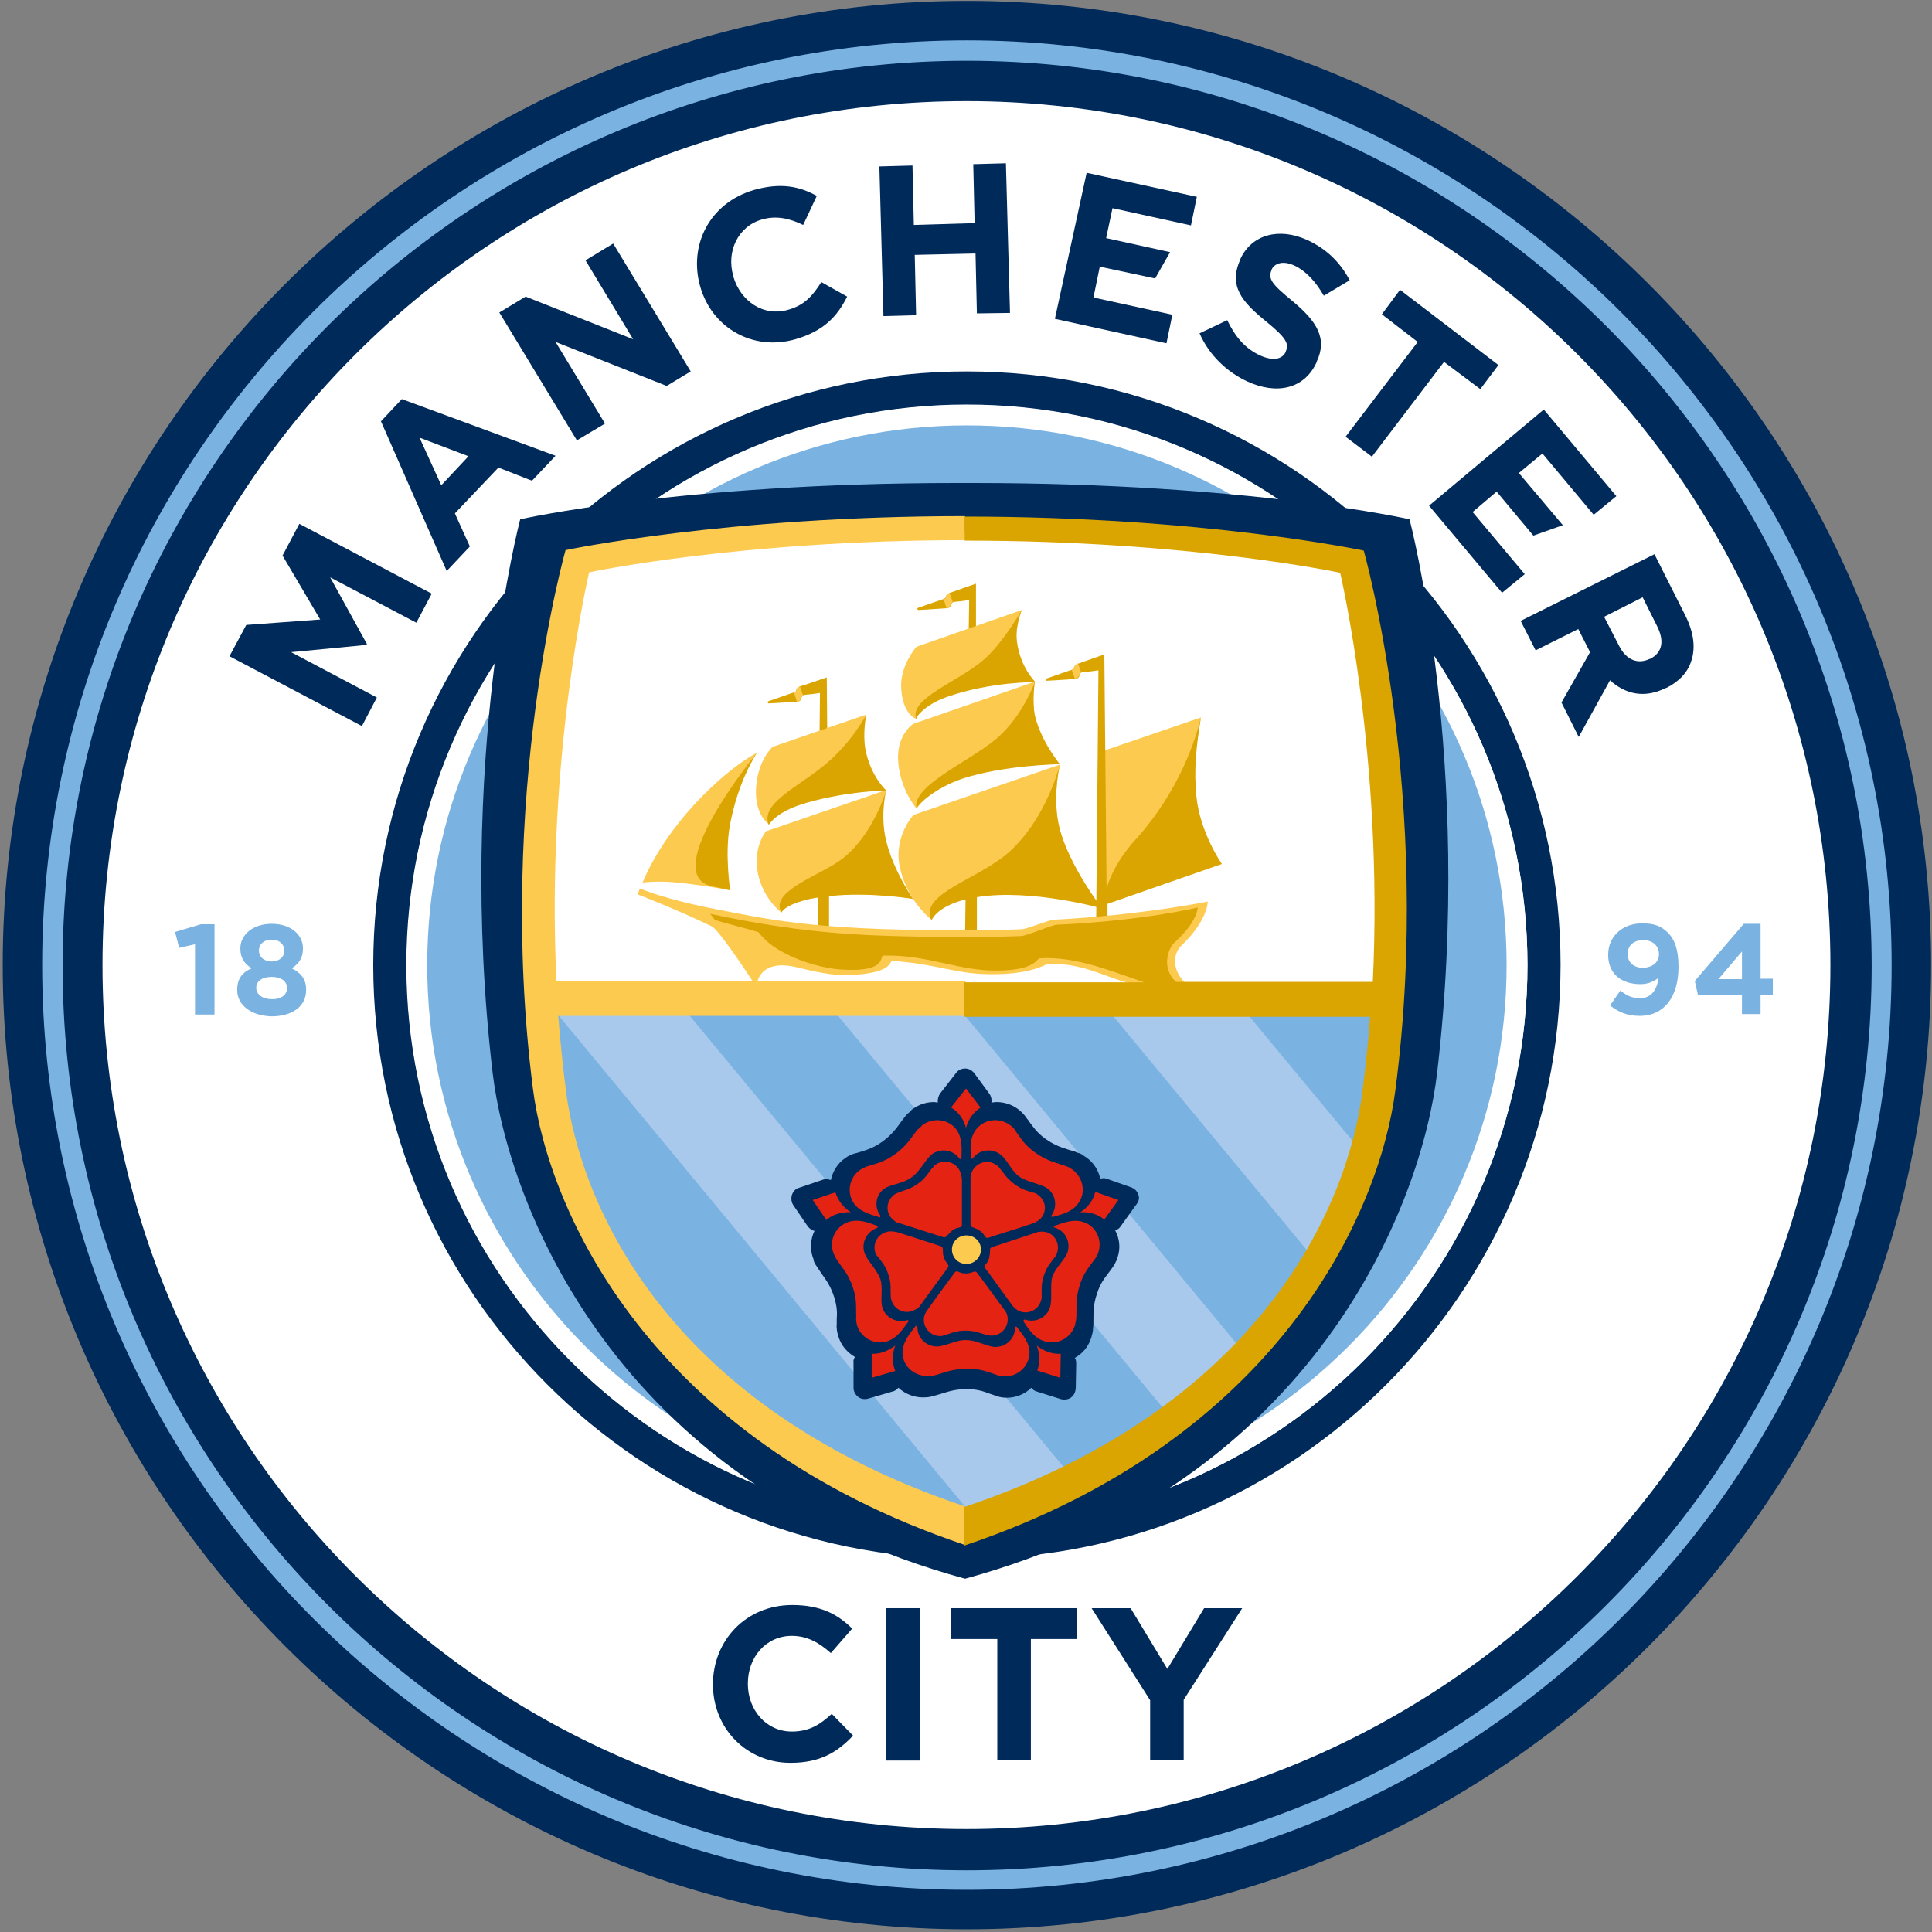 <?xml version="1.0" encoding="UTF-8" standalone="no"?>
<svg width="218px" height="218px" viewBox="0 0 218 218" version="1.1" xmlns="http://www.w3.org/2000/svg" xmlns:xlink="http://www.w3.org/1999/xlink">
    <rect x="0" y="0" width="218" height="218" fill="#808080" stroke="none"/>
    <!-- Generator: Sketch 3.8.3 (29802) - http://www.bohemiancoding.com/sketch -->
    <title>mcfc-logo-new</title>
    <desc>Created with Sketch.</desc>
    <defs></defs>
    <g id="Page-1" stroke="none" stroke-width="1" fill="none" fill-rule="evenodd">
        <g id="mcfc-logo-new">
            <path d="M109.102,0.102 C49.127,0.102 0.307,48.922 0.307,108.898 C0.307,168.873 49.127,217.693 109.102,217.693 C169.078,217.693 217.898,168.873 217.898,108.898 C217.898,48.922 169.078,0.102 109.102,0.102" id="Shape" fill="#002A5A"></path>
            <path d="M206.537,108.898 C206.537,55.063 162.886,11.412 109.051,11.412 C55.216,11.412 11.565,55.063 11.565,108.898 C11.565,162.732 55.216,206.384 109.051,206.384 C162.937,206.384 206.537,162.732 206.537,108.898" id="Shape" fill="#FFFFFF"></path>
            <path d="M171.125,108.898 C171.125,74.611 143.338,46.875 109.051,46.875 C74.765,46.875 47.029,74.662 47.029,108.898 C47.029,143.184 74.816,170.971 109.051,170.971 C143.338,170.971 171.125,143.184 171.125,108.898" id="Shape" fill="#7AB2E1"></path>
            <path d="M109.102,45.698 C74.253,45.698 45.903,74.048 45.903,108.898 C45.903,143.747 74.253,172.148 109.102,172.148 C143.952,172.148 172.353,143.798 172.353,108.898 C172.302,74.048 143.952,45.698 109.102,45.698 M109.102,175.884 C72.206,175.884 42.116,145.845 42.116,108.898 C42.116,71.95 72.155,41.911 109.102,41.911 C146.05,41.911 176.089,71.95 176.089,108.898 C176.038,145.845 145.999,175.884 109.102,175.884" id="Shape" fill="#002A5A"></path>
            <polygon id="Shape" fill="#7AB2E1" points="22.005 106.544 20.214 106.953 19.753 105.162 22.67 104.292 24.205 104.292 24.205 114.476 22.005 114.476"></polygon>
            <path d="M32.086,107.26 L32.086,107.26 C32.086,106.595 31.574,106.032 30.653,106.032 C29.732,106.032 29.22,106.595 29.22,107.209 L29.22,107.26 C29.22,107.977 29.783,108.488 30.653,108.488 C31.523,108.488 32.086,107.977 32.086,107.26 M32.393,111.508 L32.393,111.508 C32.393,110.689 31.677,110.228 30.653,110.228 C29.63,110.228 28.913,110.689 28.913,111.456 L28.913,111.456 C28.913,112.173 29.578,112.736 30.653,112.736 C31.728,112.787 32.393,112.224 32.393,111.508 M26.764,111.712 L26.764,111.712 C26.764,110.433 27.327,109.716 28.401,109.256 C27.634,108.795 27.122,108.13 27.122,107.055 L27.122,107.004 C27.122,105.469 28.555,104.241 30.653,104.241 C32.802,104.241 34.184,105.469 34.184,107.004 L34.184,107.055 C34.184,108.13 33.672,108.795 32.905,109.256 C33.928,109.768 34.542,110.433 34.542,111.661 L34.542,111.712 C34.542,113.606 32.905,114.68 30.653,114.68 C28.401,114.629 26.764,113.452 26.764,111.712" id="Shape" fill="#7AB2E1"></path>
            <path d="M187.193,107.669 L187.193,107.669 C187.193,106.748 186.528,106.083 185.402,106.083 C184.328,106.083 183.662,106.697 183.662,107.618 L183.662,107.669 C183.662,108.591 184.328,109.205 185.402,109.205 C186.528,109.154 187.193,108.539 187.193,107.669 M187.142,110.331 C186.631,110.74 185.965,111.047 185.095,111.047 C182.895,111.047 181.462,109.819 181.462,107.772 L181.462,107.721 C181.462,105.674 183.048,104.19 185.3,104.19 C186.682,104.19 187.449,104.497 188.217,105.264 C188.933,105.981 189.394,107.107 189.394,109.051 L189.394,109.102 C189.394,112.377 187.859,114.629 184.993,114.629 C183.509,114.629 182.537,114.117 181.667,113.452 L182.844,111.763 C183.56,112.377 184.225,112.633 185.044,112.633 C186.631,112.633 187.04,111.2 187.142,110.331" id="Shape" fill="#7AB2E1"></path>
            <path d="M196.558,110.484 L196.558,107.362 L193.897,110.484 L196.558,110.484 L196.558,110.484 Z M196.558,112.275 L191.594,112.275 L191.236,110.689 L196.763,104.241 L198.656,104.241 L198.656,110.433 L200.038,110.433 L200.038,112.224 L198.656,112.224 L198.656,114.424 L196.558,114.424 L196.558,112.275 L196.558,112.275 Z" id="Shape" fill="#7AB2E1"></path>
            <path d="M109.102,48.001 C75.532,48.001 48.206,75.328 48.206,108.898 C48.206,142.468 75.532,169.794 109.102,169.794 C142.672,169.794 169.999,142.468 169.999,108.898 C169.999,75.328 142.672,48.001 109.102,48.001 M109.102,172.148 C74.253,172.148 45.852,143.798 45.852,108.898 C45.852,74.048 74.202,45.647 109.102,45.647 C143.952,45.647 172.353,73.997 172.353,108.898 C172.302,143.798 143.952,172.148 109.102,172.148" id="Shape" fill="#FFFFFF"></path>
            <path d="M107.925,54.5 C76.709,54.5 58.696,58.594 58.696,58.594 C58.696,58.594 51.481,85.921 55.575,120.975 C57.315,135.662 69.238,167.338 108.898,178.136 C148.506,167.338 160.481,135.662 162.169,120.975 C166.263,85.921 159.048,58.594 159.048,58.594 C159.048,58.594 141.035,54.5 109.819,54.5 L107.925,54.5 L107.925,54.5 Z" id="Shape" fill="#002A5A"></path>
            <path d="M156.745,112.787 C156.387,123.431 154.749,155.21 108.898,172.66 C63.404,155.67 60.999,122.817 60.999,112.787 L156.745,112.787 L156.745,112.787 Z" id="Shape" fill="#A8C9EB"></path>
            <path d="M155.415,111.047 C156.643,84.744 152.191,63.353 152.191,63.353 C152.191,63.353 135.099,60.078 109,60.078 C82.85,60.078 65.502,63.711 65.502,63.711 C65.502,63.711 60.743,85.153 62.023,111.047 L155.415,111.047 L155.415,111.047 Z" id="Shape" fill="#FFFFFF"></path>
            <path d="M110.331,171.739 L61.92,113.247 C60.18,125.273 69.954,160.839 110.331,171.739" id="Shape" fill="#7AB2E1"></path>
            <path d="M76.351,112.838 L121.128,166.877 C125.683,164.728 128.958,162.579 132.182,160.02 L93.085,112.838 L76.351,112.838 L76.351,112.838 Z" id="Shape" fill="#7AB2E1"></path>
            <path d="M107.465,112.889 L140.523,152.805 C143.747,149.12 146.51,145.794 148.455,142.263 L124.147,112.889 L107.465,112.889 L107.465,112.889 Z" id="Shape" fill="#7AB2E1"></path>
            <path d="M155.977,112.889 L139.448,112.838 L153.316,129.572 C155.67,124.403 155.977,115.755 155.977,112.889" id="Shape" fill="#7AB2E1"></path>
            <path d="M128.446,134.792 L128.446,134.792 C128.292,134.382 128.037,134.126 127.627,133.973 L124.864,133 C124.608,132.898 124.352,132.949 124.147,133 C123.943,132.028 123.38,131.158 122.561,130.595 C122.459,130.544 122.356,130.442 122.254,130.391 C122.049,130.237 121.896,130.135 121.64,130.084 C121.282,129.93 120.923,129.828 120.565,129.725 C119.746,129.469 118.979,129.214 117.955,128.497 C117.034,127.832 116.574,127.167 116.164,126.604 C116.062,126.45 115.96,126.297 115.857,126.194 C115.601,125.785 115.243,125.427 114.834,125.12 C114.117,124.608 113.299,124.352 112.429,124.352 C112.224,124.352 112.07,124.403 111.866,124.403 C111.866,124.403 111.866,124.403 111.866,124.352 C111.917,123.994 111.815,123.636 111.61,123.38 L109.921,121.077 C109.665,120.77 109.307,120.565 108.898,120.565 L108.898,120.565 C108.488,120.565 108.079,120.77 107.874,121.077 L106.083,123.38 C105.878,123.687 105.776,124.045 105.827,124.403 C105.674,124.403 105.52,124.352 105.418,124.352 C104.548,124.352 103.729,124.608 103.013,125.12 C102.91,125.171 102.808,125.273 102.757,125.376 C102.552,125.529 102.399,125.683 102.245,125.836 C101.989,126.143 101.785,126.45 101.58,126.706 C101.068,127.423 100.608,128.037 99.584,128.804 C98.663,129.469 97.895,129.725 97.23,129.93 C97.077,129.981 96.872,130.032 96.718,130.084 C96.207,130.186 95.746,130.391 95.337,130.698 C94.518,131.261 93.955,132.182 93.75,133.154 C93.443,133.052 93.187,133 92.88,133.103 L90.168,134.024 C89.759,134.126 89.503,134.433 89.349,134.843 L89.349,134.843 C89.247,135.252 89.298,135.662 89.503,135.969 L91.14,138.374 C91.345,138.63 91.601,138.834 91.908,138.885 C91.447,139.807 91.396,140.881 91.703,141.854 C91.754,141.956 91.806,142.058 91.806,142.212 C91.857,142.416 91.959,142.621 92.113,142.826 C92.317,143.133 92.522,143.44 92.727,143.747 C93.238,144.463 93.699,145.077 94.108,146.306 C94.467,147.431 94.467,148.148 94.415,148.864 L94.415,149.376 C94.364,149.888 94.467,150.4 94.62,150.86 C94.927,151.832 95.592,152.6 96.462,153.112 C96.36,153.316 96.258,153.521 96.309,153.726 L96.309,156.592 C96.309,157.001 96.514,157.359 96.821,157.615 L96.821,157.615 C97.128,157.871 97.588,157.922 97.946,157.82 L100.761,157.001 C101.017,156.95 101.222,156.745 101.375,156.592 C102.194,157.359 103.371,157.769 104.497,157.666 C104.701,157.666 104.957,157.615 105.162,157.564 C105.571,157.462 105.878,157.359 106.237,157.257 C107.055,157.001 107.823,156.745 109.102,156.745 C110.279,156.745 110.996,157.001 111.661,157.257 C111.815,157.308 111.968,157.359 112.122,157.41 C112.582,157.615 113.094,157.717 113.606,157.717 C114.629,157.717 115.653,157.308 116.369,156.592 C116.523,156.796 116.727,156.95 116.932,157.001 L119.695,157.871 C120.105,157.973 120.514,157.922 120.821,157.717 L120.821,157.717 C121.179,157.462 121.333,157.103 121.384,156.694 L121.435,153.828 C121.435,153.623 121.384,153.368 121.282,153.214 C122.152,152.754 122.817,151.935 123.124,150.962 C123.175,150.86 123.175,150.707 123.226,150.604 C123.277,150.4 123.329,150.195 123.329,149.939 C123.38,149.53 123.38,149.171 123.38,148.813 C123.38,147.943 123.38,147.124 123.789,145.947 C124.147,144.822 124.608,144.259 125.069,143.645 C125.171,143.491 125.273,143.389 125.376,143.235 C125.683,142.826 125.938,142.416 126.092,141.905 C126.45,140.881 126.348,139.807 125.836,138.834 C126.092,138.732 126.297,138.63 126.45,138.374 L128.139,136.02 C128.497,135.61 128.6,135.201 128.446,134.792" id="Shape" fill="#002A5A"></path>
            <path d="M107.414,140.984 C107.414,140.114 108.13,139.397 109.051,139.397 C109.972,139.397 110.689,140.114 110.689,140.984 C110.689,141.854 109.972,142.621 109.051,142.621 C108.13,142.621 107.414,141.905 107.414,140.984" id="Shape" fill="#FDCA50"></path>
            <path d="M99.942,139.039 C98.97,139.346 98.458,140.369 98.765,141.342 C98.765,141.444 98.816,141.546 98.919,141.649 C98.97,141.7 98.97,141.751 99.021,141.751 C99.021,141.751 99.021,141.802 99.072,141.802 C99.431,142.314 99.942,142.826 100.249,143.849 C100.608,144.924 100.454,145.538 100.505,146.152 C100.505,146.357 100.505,146.562 100.608,146.766 C100.915,147.738 101.938,148.25 102.91,147.943 C103.166,147.841 103.371,147.738 103.576,147.585 C103.678,147.534 103.729,147.431 103.78,147.38 C103.78,147.38 106.851,143.184 106.953,143.031 C107.107,142.826 106.953,142.672 106.851,142.519 C106.748,142.416 106.544,142.058 106.492,141.854 C106.39,141.598 106.39,141.291 106.39,141.086 C106.39,140.881 106.39,140.728 106.185,140.625 C105.981,140.574 102.45,139.397 101.273,139.039 C100.812,138.937 100.352,138.885 99.942,139.039 M97.537,141.342 C97.179,140.216 97.793,138.988 98.919,138.578 C99.072,138.527 99.072,138.374 98.97,138.323 C97.793,137.862 96.821,137.555 95.797,137.862 C94.313,138.323 93.546,139.858 94.006,141.291 C94.057,141.393 94.057,141.444 94.108,141.546 C94.16,141.649 94.211,141.802 94.313,141.956 C94.876,142.928 95.695,143.593 96.258,145.333 C96.718,146.766 96.565,147.687 96.616,148.506 C96.565,148.864 96.616,149.223 96.718,149.581 C97.179,151.014 98.765,151.832 100.198,151.321 C101.17,150.962 101.785,150.144 102.501,149.12 C102.552,149.018 102.45,148.915 102.347,148.967 C101.222,149.325 99.942,148.711 99.584,147.585 C99.277,146.715 99.686,145.385 99.328,144.31 C98.97,143.286 97.793,142.161 97.537,141.342 M108.13,131.823 C107.516,131.005 106.39,130.851 105.571,131.414 C105.469,131.465 105.367,131.516 105.315,131.67 C105.264,131.721 105.264,131.772 105.213,131.772 L105.162,131.823 C104.753,132.335 104.446,132.949 103.576,133.563 C102.654,134.229 102.04,134.28 101.477,134.536 C101.273,134.587 101.068,134.689 100.915,134.792 C100.096,135.406 99.891,136.531 100.505,137.35 C100.659,137.555 100.863,137.708 101.068,137.862 C101.17,137.913 101.222,137.964 101.324,137.964 C101.324,137.964 106.288,139.551 106.441,139.602 C106.697,139.653 106.8,139.5 106.902,139.397 C107.004,139.295 107.26,138.988 107.465,138.834 C107.669,138.681 107.977,138.527 108.181,138.527 C108.386,138.476 108.539,138.425 108.539,138.169 L108.539,133.052 C108.488,132.642 108.386,132.182 108.13,131.823 M105.162,130.237 C106.134,129.521 107.516,129.725 108.232,130.698 C108.335,130.851 108.488,130.8 108.488,130.646 C108.539,129.418 108.539,128.395 107.977,127.525 C107.107,126.297 105.367,126.041 104.138,126.911 C104.036,126.962 103.985,127.013 103.934,127.115 C103.831,127.218 103.729,127.269 103.576,127.423 C102.859,128.241 102.45,129.214 100.915,130.288 C99.686,131.158 98.765,131.312 97.998,131.568 C97.639,131.67 97.332,131.823 97.025,132.028 C95.797,132.898 95.49,134.638 96.411,135.866 C97.025,136.685 98.049,136.992 99.226,137.35 C99.328,137.401 99.379,137.248 99.328,137.146 C98.612,136.173 98.816,134.792 99.789,134.126 C100.505,133.615 101.938,133.563 102.859,132.847 C103.78,132.233 104.446,130.8 105.162,130.237 M117.546,137.35 C118.16,136.531 117.955,135.406 117.137,134.843 C117.085,134.792 116.983,134.689 116.83,134.638 C116.778,134.638 116.727,134.587 116.676,134.587 L116.625,134.587 C116.011,134.382 115.346,134.28 114.476,133.615 C113.554,132.949 113.299,132.386 112.889,131.926 C112.787,131.772 112.633,131.568 112.429,131.465 C111.61,130.851 110.484,131.056 109.87,131.875 C109.716,132.079 109.614,132.335 109.563,132.54 C109.563,132.642 109.512,132.745 109.512,132.847 L109.512,138.169 C109.512,138.425 109.716,138.476 109.87,138.527 C110.023,138.578 110.382,138.732 110.586,138.885 C110.791,139.039 110.996,139.244 111.098,139.448 C111.2,139.602 111.303,139.755 111.559,139.653 C111.763,139.551 115.346,138.476 116.471,138.067 C116.881,137.913 117.29,137.708 117.546,137.35 M118.16,134.075 C119.132,134.792 119.337,136.122 118.672,137.094 C118.569,137.248 118.672,137.35 118.825,137.299 C120.002,136.992 121.026,136.685 121.64,135.815 C122.561,134.638 122.254,132.898 121.026,131.977 C120.923,131.926 120.872,131.875 120.77,131.823 C120.668,131.721 120.514,131.67 120.361,131.619 C119.337,131.209 118.262,131.107 116.778,130.032 C115.55,129.162 115.141,128.344 114.629,127.678 C114.476,127.371 114.22,127.115 113.913,126.911 C112.685,126.041 110.945,126.297 110.075,127.525 C109.461,128.395 109.461,129.418 109.563,130.646 C109.563,130.749 109.716,130.8 109.768,130.698 C110.484,129.725 111.866,129.521 112.838,130.237 C113.606,130.749 114.066,132.079 114.987,132.745 C115.806,133.359 117.392,133.563 118.16,134.075 M115.141,147.994 C116.113,148.301 117.137,147.79 117.444,146.817 C117.495,146.715 117.495,146.613 117.546,146.459 L117.546,146.306 L117.546,146.254 C117.546,145.589 117.444,144.924 117.802,143.9 C118.16,142.826 118.621,142.416 118.979,141.905 C119.132,141.751 119.235,141.546 119.286,141.342 C119.593,140.369 119.081,139.346 118.109,139.039 C117.853,138.988 117.597,138.937 117.341,138.988 C117.239,138.988 117.137,138.988 117.034,139.039 C117.034,139.039 112.07,140.677 111.917,140.728 C111.661,140.83 111.712,141.035 111.712,141.188 C111.712,141.342 111.661,141.7 111.61,141.956 C111.508,142.212 111.405,142.468 111.252,142.621 C111.098,142.775 110.996,142.928 111.149,143.082 C111.303,143.235 113.452,146.254 114.169,147.227 C114.373,147.534 114.731,147.841 115.141,147.994 M118.467,147.534 C118.109,148.66 116.881,149.274 115.704,148.915 C115.55,148.864 115.448,148.967 115.499,149.12 C116.164,150.144 116.778,151.014 117.802,151.321 C119.235,151.832 120.821,151.014 121.282,149.581 C121.333,149.478 121.333,149.376 121.333,149.325 C121.384,149.223 121.384,149.069 121.435,148.864 C121.538,147.738 121.282,146.715 121.845,144.975 C122.305,143.542 122.97,142.877 123.431,142.212 C123.636,141.956 123.84,141.649 123.943,141.291 C124.403,139.858 123.636,138.271 122.152,137.862 C121.128,137.555 120.156,137.913 118.979,138.323 C118.877,138.374 118.877,138.476 119.03,138.527 C120.207,138.885 120.821,140.114 120.463,141.291 C120.156,142.161 119.081,143.031 118.723,144.105 C118.467,145.077 118.774,146.664 118.467,147.534 M104.241,148.915 C104.241,149.939 105.06,150.758 106.083,150.758 C106.185,150.758 106.288,150.758 106.441,150.707 C106.492,150.707 106.544,150.655 106.595,150.655 L106.646,150.655 C107.26,150.451 107.874,150.144 108.949,150.144 C110.075,150.144 110.638,150.451 111.2,150.604 C111.405,150.655 111.61,150.707 111.866,150.707 C112.889,150.707 113.708,149.888 113.708,148.864 C113.708,148.608 113.657,148.353 113.554,148.148 C113.503,148.046 113.452,147.943 113.401,147.892 C113.401,147.892 110.331,143.696 110.228,143.593 C110.075,143.389 109.87,143.491 109.768,143.542 C109.614,143.593 109.256,143.696 109,143.696 C108.744,143.696 108.437,143.645 108.232,143.542 C108.028,143.44 107.874,143.389 107.721,143.593 C107.618,143.747 105.367,146.766 104.701,147.738 C104.446,148.046 104.241,148.455 104.241,148.915 M105.725,151.935 C104.497,151.935 103.524,150.962 103.524,149.785 C103.524,149.632 103.371,149.53 103.269,149.683 C102.501,150.655 101.887,151.474 101.836,152.549 C101.785,154.033 103.064,155.261 104.599,155.261 L104.906,155.261 C105.06,155.261 105.213,155.261 105.367,155.21 C106.441,154.954 107.362,154.442 109.205,154.442 C110.74,154.442 111.559,154.852 112.377,155.108 C112.685,155.261 113.043,155.312 113.401,155.312 C114.936,155.312 116.164,154.084 116.164,152.6 C116.164,151.577 115.499,150.707 114.731,149.734 C114.629,149.632 114.527,149.734 114.527,149.837 C114.527,151.014 113.554,151.986 112.326,151.986 C111.405,151.986 110.228,151.218 109.102,151.218 C108.028,151.116 106.646,151.935 105.725,151.935 M121.896,136.787 C122.919,136.736 123.84,136.992 124.608,137.606 L126.194,135.406 L123.585,134.485 C123.38,135.406 122.766,136.224 121.896,136.787 M116.983,151.832 C117.341,152.805 117.392,153.726 117.034,154.647 L119.644,155.466 L119.695,152.754 C118.774,152.805 117.802,152.498 116.983,151.832 M101.017,151.832 C100.198,152.446 99.277,152.805 98.356,152.754 L98.356,155.466 L101.017,154.698 C100.659,153.828 100.659,152.805 101.017,151.832 M96.002,136.787 C95.132,136.224 94.569,135.457 94.262,134.536 L91.703,135.406 L93.238,137.657 C93.955,137.043 94.927,136.736 96.002,136.787 M109,127.269 C108.744,126.297 108.13,125.427 107.311,124.966 L109,122.817 L110.638,124.966 C109.819,125.529 109.256,126.297 109,127.269" id="Shape" fill="#E42313"></path>
            <path d="M124.301,84.795 L135.508,80.957 C135.508,80.957 134.536,85.614 134.843,89.247 C135.201,93.904 137.862,97.486 137.862,97.486 L124.045,102.245 L124.301,84.795 L124.301,84.795 Z" id="Shape" fill="#FDCA50"></path>
            <path d="M137.862,97.486 C137.862,97.486 135.406,93.955 134.996,89.861 C134.689,86.791 134.996,84.13 135.508,80.957 C134.996,83.106 133.205,89.093 128.19,94.671 C126.143,96.923 125.273,98.868 124.864,100.249 L124.608,73.844 L124.608,73.844 L124.608,73.844 C124.608,73.844 121.947,74.765 121.691,74.867 C121.384,74.969 121.231,75.174 121.231,75.277 C121.231,75.43 121.077,75.532 120.923,75.584 C120.719,75.635 119.184,76.198 118.109,76.556 C117.904,76.607 118.007,76.812 118.109,76.812 C119.388,76.761 121.179,76.607 121.384,76.607 C121.64,76.556 121.742,76.454 121.793,76.249 C121.793,76.249 121.793,76.249 121.793,76.198 C121.845,75.993 121.998,75.839 122.203,75.839 C122.356,75.839 123.329,75.737 123.943,75.635 L123.687,104.036 L124.966,104.036 L124.966,101.989 L137.862,97.486 L137.862,97.486 Z" id="Shape" fill="#DAA500"></path>
            <path d="M88.172,102.962 C88.172,102.962 86.074,101.426 85.511,98.509 C84.948,95.541 86.432,93.801 86.432,93.801 L99.993,89.145 C99.993,89.145 99.175,91.857 99.942,94.927 C100.966,98.816 103.013,101.426 103.013,101.426 C103.013,101.426 98.049,100.505 93.187,101.119 C88.633,101.682 88.172,102.962 88.172,102.962" id="Shape" fill="#FDCA50"></path>
            <path d="M72.513,99.584 C72.513,99.584 74.202,94.978 79.166,89.912 C82.901,86.125 85.409,84.948 85.409,84.948 C85.409,84.948 83.208,88.07 82.287,93.238 C81.724,96.411 82.338,100.454 82.338,100.454 C82.338,100.454 79.78,99.942 76.863,99.635 C74.458,99.328 72.513,99.584 72.513,99.584" id="Shape" fill="#FDCA50"></path>
            <path d="M85.409,84.948 C85.409,84.948 83.26,88.07 82.338,93.238 C81.776,96.411 82.39,100.454 82.39,100.454 C82.39,100.454 81.724,100.3 80.292,99.993 C74.202,98.612 85.409,84.948 85.409,84.948" id="Shape" fill="#DAA500"></path>
            <path d="M93.392,88.684 L93.29,76.454 L93.29,76.454 L93.29,76.454 L93.29,76.454 L93.238,76.454 C92.931,76.556 90.577,77.375 90.322,77.426 C90.015,77.528 89.861,77.733 89.861,77.835 C89.861,77.989 89.759,78.091 89.554,78.142 C89.349,78.193 87.814,78.756 86.739,79.115 C86.535,79.166 86.637,79.37 86.739,79.37 C87.968,79.319 89.81,79.166 90.015,79.166 C90.27,79.115 90.373,79.012 90.424,78.808 C90.424,78.808 90.424,78.808 90.424,78.756 C90.475,78.552 90.629,78.398 90.833,78.398 C90.987,78.398 91.908,78.296 92.522,78.193 L92.42,88.633 L93.392,88.633 L93.392,88.684 Z" id="Shape" fill="#DAA500"></path>
            <path d="M109.205,77.631 L110.126,77.631 L110.126,65.861 L110.126,65.861 L110.126,65.861 C110.126,65.861 107.465,66.782 107.209,66.884 C106.902,66.986 106.748,67.191 106.748,67.293 C106.748,67.447 106.595,67.549 106.441,67.6 C106.237,67.652 104.701,68.215 103.627,68.573 C103.422,68.624 103.524,68.829 103.627,68.829 C104.855,68.777 106.697,68.624 106.902,68.624 C107.158,68.573 107.26,68.47 107.311,68.266 L107.311,68.266 C107.362,68.061 107.516,67.908 107.721,67.908 C107.874,67.908 108.744,67.805 109.358,67.703 L109.205,77.631 L109.205,77.631 Z" id="Shape" fill="#DAA500"></path>
            <path d="M106.8,68.624 L106.851,68.624 C107.107,68.573 107.209,68.47 107.26,68.266 L107.26,68.266 C107.311,68.112 107.362,68.01 107.516,67.959 L107.158,66.935 C106.851,67.038 106.748,67.242 106.748,67.345 C106.748,67.498 106.646,67.549 106.492,67.652 L106.8,68.624 L106.8,68.624 Z" id="Shape" fill="#FDCA50"></path>
            <path d="M89.912,79.166 L89.963,79.166 C90.219,79.115 90.322,79.012 90.373,78.808 L90.373,78.808 C90.424,78.654 90.475,78.552 90.629,78.5 L90.27,77.477 C89.963,77.579 89.861,77.784 89.861,77.886 C89.861,78.04 89.759,78.091 89.605,78.142 L89.912,79.166 L89.912,79.166 Z" id="Shape" fill="#FDCA50"></path>
            <path d="M121.282,76.556 L121.333,76.556 C121.589,76.505 121.691,76.402 121.742,76.198 L121.742,76.198 C121.793,76.044 121.896,75.942 121.998,75.891 L121.64,74.867 C121.333,74.969 121.231,75.174 121.179,75.277 C121.179,75.43 121.077,75.481 120.923,75.584 L121.282,76.556 L121.282,76.556 Z" id="Shape" fill="#FDCA50"></path>
            <path d="M103.013,101.426 C103.013,101.426 100.812,98.254 99.993,94.876 C99.277,91.959 99.993,89.196 99.993,89.196 C99.993,89.196 98.561,94.16 95.081,96.872 C92.676,98.765 86.791,100.505 88.172,102.962 C88.377,102.603 88.991,101.989 91.396,101.426 C91.703,101.375 92.01,101.324 92.266,101.273 L92.266,105.315 L93.546,105.315 L93.546,101.119 C97.998,100.608 103.013,101.426 103.013,101.426" id="Shape" fill="#DAA500"></path>
            <path d="M86.739,92.983 C86.739,92.983 85.153,92.01 85.307,88.94 C85.511,85.767 87.098,84.385 87.149,84.283 L97.691,80.65 C97.691,80.65 96.923,82.236 97.435,84.641 C98.1,87.558 99.942,89.145 99.942,89.145 C99.942,89.145 94.62,89.196 89.861,90.885 C87.558,91.703 86.739,92.983 86.739,92.983" id="Shape" fill="#FDCA50"></path>
            <path d="M93.034,86.33 C96.104,83.823 97.742,80.65 97.742,80.65 C97.742,80.65 97.332,82.697 97.639,84.488 C98.202,87.558 99.993,89.196 99.993,89.196 C99.993,89.196 95.695,89.247 91.038,90.577 C87.968,91.447 86.995,92.676 86.739,93.085 C85.767,90.68 89.912,88.889 93.034,86.33" id="Shape" fill="#DAA500"></path>
            <path d="M105.111,103.78 C105.111,103.78 102.194,101.58 101.477,97.537 C100.915,94.313 103.064,91.959 103.064,91.959 L119.593,86.279 C119.593,86.279 118.672,89.963 119.542,93.443 C120.463,97.384 124.096,102.296 124.096,102.296 C124.096,102.296 117.239,100.3 111.303,101.068 C105.623,101.733 105.111,103.78 105.111,103.78" id="Shape" fill="#FDCA50"></path>
            <path d="M101.682,77.579 C101.58,75.072 103.32,73.076 103.422,72.974 L115.294,68.829 C115.294,68.829 114.527,70.671 114.731,72.308 C115.09,75.328 116.83,76.965 116.83,76.965 C116.83,76.965 112.173,76.709 106.697,78.603 C103.678,79.677 103.371,81.11 103.371,81.11 C103.371,81.11 101.836,80.65 101.682,77.579" id="Shape" fill="#FDCA50"></path>
            <path d="M111.098,74.355 C113.196,72.513 115.294,68.829 115.294,68.829 C115.294,68.829 114.527,70.671 114.731,72.308 C115.09,75.328 116.83,76.965 116.83,76.965 C116.83,76.965 111.815,76.914 106.953,78.603 C104.855,79.319 103.576,80.496 103.371,81.11 C102.603,78.756 108.13,76.965 111.098,74.355" id="Shape" fill="#DAA500"></path>
            <path d="M103.422,91.243 C103.422,91.243 101.682,89.247 101.375,86.228 C101.017,83.055 102.91,81.776 103.064,81.673 L116.778,76.914 C116.778,76.914 116.42,77.886 116.727,80.701 C117.034,83.004 119.286,86.177 119.286,86.177 C119.286,86.177 111.968,86.381 107.414,88.121 C104.65,89.247 103.422,91.243 103.422,91.243" id="Shape" fill="#FDCA50"></path>
            <path d="M112.48,83.311 C115.448,80.752 116.778,76.914 116.778,76.914 C116.778,76.914 116.42,79.063 116.778,80.752 C117.495,83.72 119.593,86.228 119.593,86.228 C119.593,86.228 113.247,86.33 108.591,87.865 C105.571,88.889 103.678,90.68 103.422,91.192 C102.808,88.684 109.512,85.869 112.48,83.311" id="Shape" fill="#DAA500"></path>
            <path d="M124.352,102.501 C124.352,102.501 120.616,97.691 119.542,93.392 C118.825,90.577 119.337,87.354 119.593,86.279 C119.184,87.763 117.648,92.624 114.015,96.002 C110.535,99.226 103.627,100.812 105.111,103.831 C105.367,103.32 106.185,102.194 108.949,101.477 L108.898,105.367 L110.228,105.367 L110.228,101.222 C116.369,100.249 124.352,102.501 124.352,102.501" id="Shape" fill="#DAA500"></path>
            <path d="M130.749,111.559 C131.619,111.405 132.489,111.2 133.768,110.893 C133.666,110.842 133.615,110.791 133.563,110.74 C132.182,109.205 132.438,107.567 133.256,106.748 C136.327,103.831 136.276,101.733 136.276,101.733 C136.276,101.733 128.753,103.269 118.877,103.78 C118.262,103.831 115.96,104.804 115.294,104.855 C113.964,104.906 112.531,104.957 111.098,104.957 C92.471,105.111 87.251,103.831 81.11,102.654 C74.918,101.477 72.206,100.249 72.206,100.249 L71.95,100.915 C71.95,100.915 76.812,102.808 80.343,104.548 C81.059,104.906 83.976,109.256 84.948,110.74 L62.79,110.74 C61.562,85.358 66.475,64.581 66.475,64.581 C66.475,64.581 83.413,60.948 108.898,60.948 L108.898,58.236 C81.827,58.236 63.814,62.074 63.814,62.074 C63.814,62.074 55.933,89.81 60.129,122.817 C61.869,136.583 73.281,162.323 108.795,174.298 L110.331,172.097 L108.795,169.948 C75.328,158.69 65.554,136.071 63.865,123.124 C63.507,120.258 63.2,117.392 62.995,114.629 L108.949,114.629 L108.949,110.74 L85.46,110.74 C85.972,109.051 87.661,108.642 89.708,109.102 C91.857,109.614 93.955,110.126 95.951,110.023 C101.017,109.768 100.249,108.386 100.71,108.437 C105.878,108.744 107.874,110.023 112.377,109.921 C116.523,109.87 117.955,108.795 118.314,108.744 C123.38,108.693 125.273,110.996 130.339,111.456 C130.493,111.559 130.595,111.559 130.749,111.559" id="Shape" fill="#FDCA50"></path>
            <path d="M153.879,62.125 C153.879,62.125 135.917,58.287 108.846,58.287 L108.846,60.999 C134.331,60.999 151.218,64.632 151.218,64.632 C151.218,64.632 156.131,85.409 154.903,110.791 L132.693,110.791 C130.902,109.102 131.926,106.851 132.54,106.339 C135.15,103.985 135.15,102.399 135.15,102.399 C135.15,102.399 129.162,103.883 119.286,104.343 C118.672,104.343 115.857,105.623 115.192,105.623 C113.81,105.674 111.917,105.725 110.484,105.725 C97.639,105.725 91.294,105.469 80.138,103.115 C80.343,103.371 80.445,103.473 80.65,103.78 C80.701,103.883 85.562,105.111 85.614,105.213 C86.33,106.185 87.302,106.902 88.479,107.516 C90.27,108.488 92.931,109.307 95.132,109.409 C100.147,109.716 99.226,107.823 99.686,107.823 C104.855,107.721 108.181,109.614 112.685,109.512 C116.83,109.461 116.932,108.181 117.341,108.13 C121.435,107.874 125.58,109.665 129.111,110.842 L108.795,110.842 L108.795,114.731 L154.596,114.731 C154.391,117.546 154.084,120.361 153.726,123.226 C152.037,136.173 142.212,158.843 108.795,170.05 L108.795,174.4 C144.31,162.477 155.722,136.736 157.462,122.919 C161.76,89.861 153.879,62.125 153.879,62.125" id="Shape" fill="#DAA500"></path>
            <polygon id="Shape" fill="#002A5A" points="25.894 74.048 27.787 70.517 36.129 69.903 31.881 62.688 33.775 59.106 48.717 66.986 46.977 70.262 37.254 65.144 41.4 72.667 41.348 72.769 32.854 73.588 42.525 78.705 40.837 81.929"></polygon>
            <path d="M52.862,51.481 L47.336,49.383 L49.792,54.756 L52.862,51.481 L52.862,51.481 Z M42.986,47.54 L45.34,45.033 L62.688,51.43 L60.027,54.244 L56.24,52.76 L51.327,57.929 L53.016,61.664 L50.406,64.428 L42.986,47.54 L42.986,47.54 Z" id="Shape" fill="#002A5A"></path>
            <polygon id="Shape" fill="#002A5A" points="56.342 35.259 59.31 33.468 71.438 38.278 66.065 29.374 69.187 27.48 77.938 41.911 75.225 43.549 62.688 38.585 68.266 47.796 65.093 49.69"></polygon>
            <path d="M79.012,32.342 L79.012,32.342 C77.682,27.685 80.036,22.926 85.051,21.442 C88.121,20.572 90.219,21.032 92.164,22.107 L90.629,25.382 C89.042,24.615 87.558,24.308 85.972,24.768 C83.26,25.536 81.929,28.401 82.748,31.165 L82.748,31.216 C83.567,33.979 86.125,35.77 88.94,34.952 C90.782,34.44 91.703,33.365 92.676,31.83 L95.592,33.468 C94.467,35.719 92.931,37.357 89.759,38.278 C84.948,39.66 80.343,36.999 79.012,32.342" id="Shape" fill="#002A5A"></path>
            <polygon id="Shape" fill="#002A5A" points="99.226 18.781 102.962 18.678 103.115 25.382 109.972 25.177 109.819 18.525 113.503 18.423 113.964 35.31 110.228 35.361 110.075 28.606 103.217 28.76 103.371 35.566 99.686 35.668"></polygon>
            <path d="M135.354,37.613 L138.476,36.129 C139.346,37.92 140.421,39.301 142.212,40.12 C143.593,40.734 144.668,40.581 145.077,39.711 L145.077,39.66 C145.487,38.79 145.129,38.124 142.877,36.282 C140.165,34.082 138.578,32.291 139.96,29.271 L139.96,29.22 C141.239,26.457 144.31,25.638 147.483,27.071 C149.734,28.094 151.269,29.681 152.293,31.625 L149.376,33.365 C148.455,31.779 147.38,30.602 146.101,29.988 C144.822,29.374 143.849,29.681 143.491,30.397 L143.491,30.448 C143.031,31.472 143.542,32.086 145.845,33.979 C148.557,36.231 149.837,38.176 148.557,40.837 L148.557,40.888 C147.176,43.907 144.054,44.572 140.728,43.037 C138.425,41.962 136.429,40.069 135.354,37.613" id="Shape" fill="#002A5A"></path>
            <polygon id="Shape" fill="#002A5A" points="159.969 38.585 155.926 35.463 157.973 32.7 169.078 41.195 167.031 43.907 162.937 40.837 154.8 51.532 151.832 49.28"></polygon>
            <path d="M182.69,72.871 C183.509,74.509 184.839,74.969 186.119,74.355 L186.17,74.355 C187.603,73.639 187.808,72.308 186.989,70.671 L185.351,67.396 L181.001,69.596 L182.69,72.871 L182.69,72.871 Z M186.682,62.534 L190.162,69.443 C191.134,71.387 191.338,73.127 190.827,74.611 C190.417,75.891 189.445,76.914 188.012,77.631 L187.961,77.631 C185.505,78.859 183.355,78.296 181.667,76.761 L178.136,83.157 L176.191,79.268 L179.415,73.588 L178.085,70.978 L173.274,73.383 L171.585,70.057 L186.682,62.534 L186.682,62.534 Z" id="Shape" fill="#002A5A"></path>
            <polygon id="Shape" fill="#002A5A" points="124.096 30.09 130.339 31.421 132.028 28.453 124.813 26.866 125.529 23.489 134.382 25.433 135.047 22.209 122.612 19.497 119.03 35.975 131.619 38.738 132.284 35.515 123.38 33.57"></polygon>
            <polygon id="Shape" fill="#002A5A" points="174.195 46.21 161.248 57.059 169.487 66.884 172.046 64.786 166.161 57.775 168.873 55.472 173.018 60.436 176.345 59.259 171.381 53.374 174.042 51.174 179.824 58.082 182.383 55.984"></polygon>
            <path d="M80.445,190.059 L80.445,190.059 C80.445,185.146 84.13,181.104 89.4,181.104 C92.624,181.104 94.569,182.178 96.155,183.765 L93.75,186.528 C92.42,185.351 91.089,184.584 89.349,184.584 C86.432,184.584 84.385,186.989 84.385,189.957 L84.385,190.008 C84.385,192.925 86.432,195.381 89.349,195.381 C91.294,195.381 92.522,194.614 93.853,193.385 L96.258,195.842 C94.467,197.735 92.522,198.912 89.196,198.912 C84.232,198.912 80.445,195.023 80.445,190.059" id="Shape" fill="#002A5A"></path>
            <rect id="Rectangle-path" fill="#002A5A" x="99.993" y="181.462" width="3.787" height="17.194"></rect>
            <polygon id="Shape" fill="#002A5A" points="112.531 184.942 107.311 184.942 107.311 181.462 121.538 181.462 121.538 184.942 116.318 184.942 116.318 198.605 112.531 198.605"></polygon>
            <polygon id="Shape" fill="#002A5A" points="129.777 191.85 123.175 181.462 127.576 181.462 131.721 188.319 135.866 181.462 140.165 181.462 133.563 191.799 133.563 198.605 129.777 198.605"></polygon>
            <path d="M109.102,6.857 C52.811,6.857 7.062,52.658 7.062,108.949 C7.062,165.24 52.862,211.04 109.102,211.04 C165.393,211.04 211.194,165.24 211.194,108.949 C211.143,52.607 165.342,6.857 109.102,6.857 M109.102,213.241 C51.583,213.241 4.759,166.417 4.759,108.898 C4.759,51.378 51.583,4.554 109.102,4.554 C166.622,4.554 213.446,51.378 213.446,108.898 C213.446,166.417 166.622,213.241 109.102,213.241" id="Shape" fill="#7AB2E1"></path>
        </g>
    </g>
</svg>